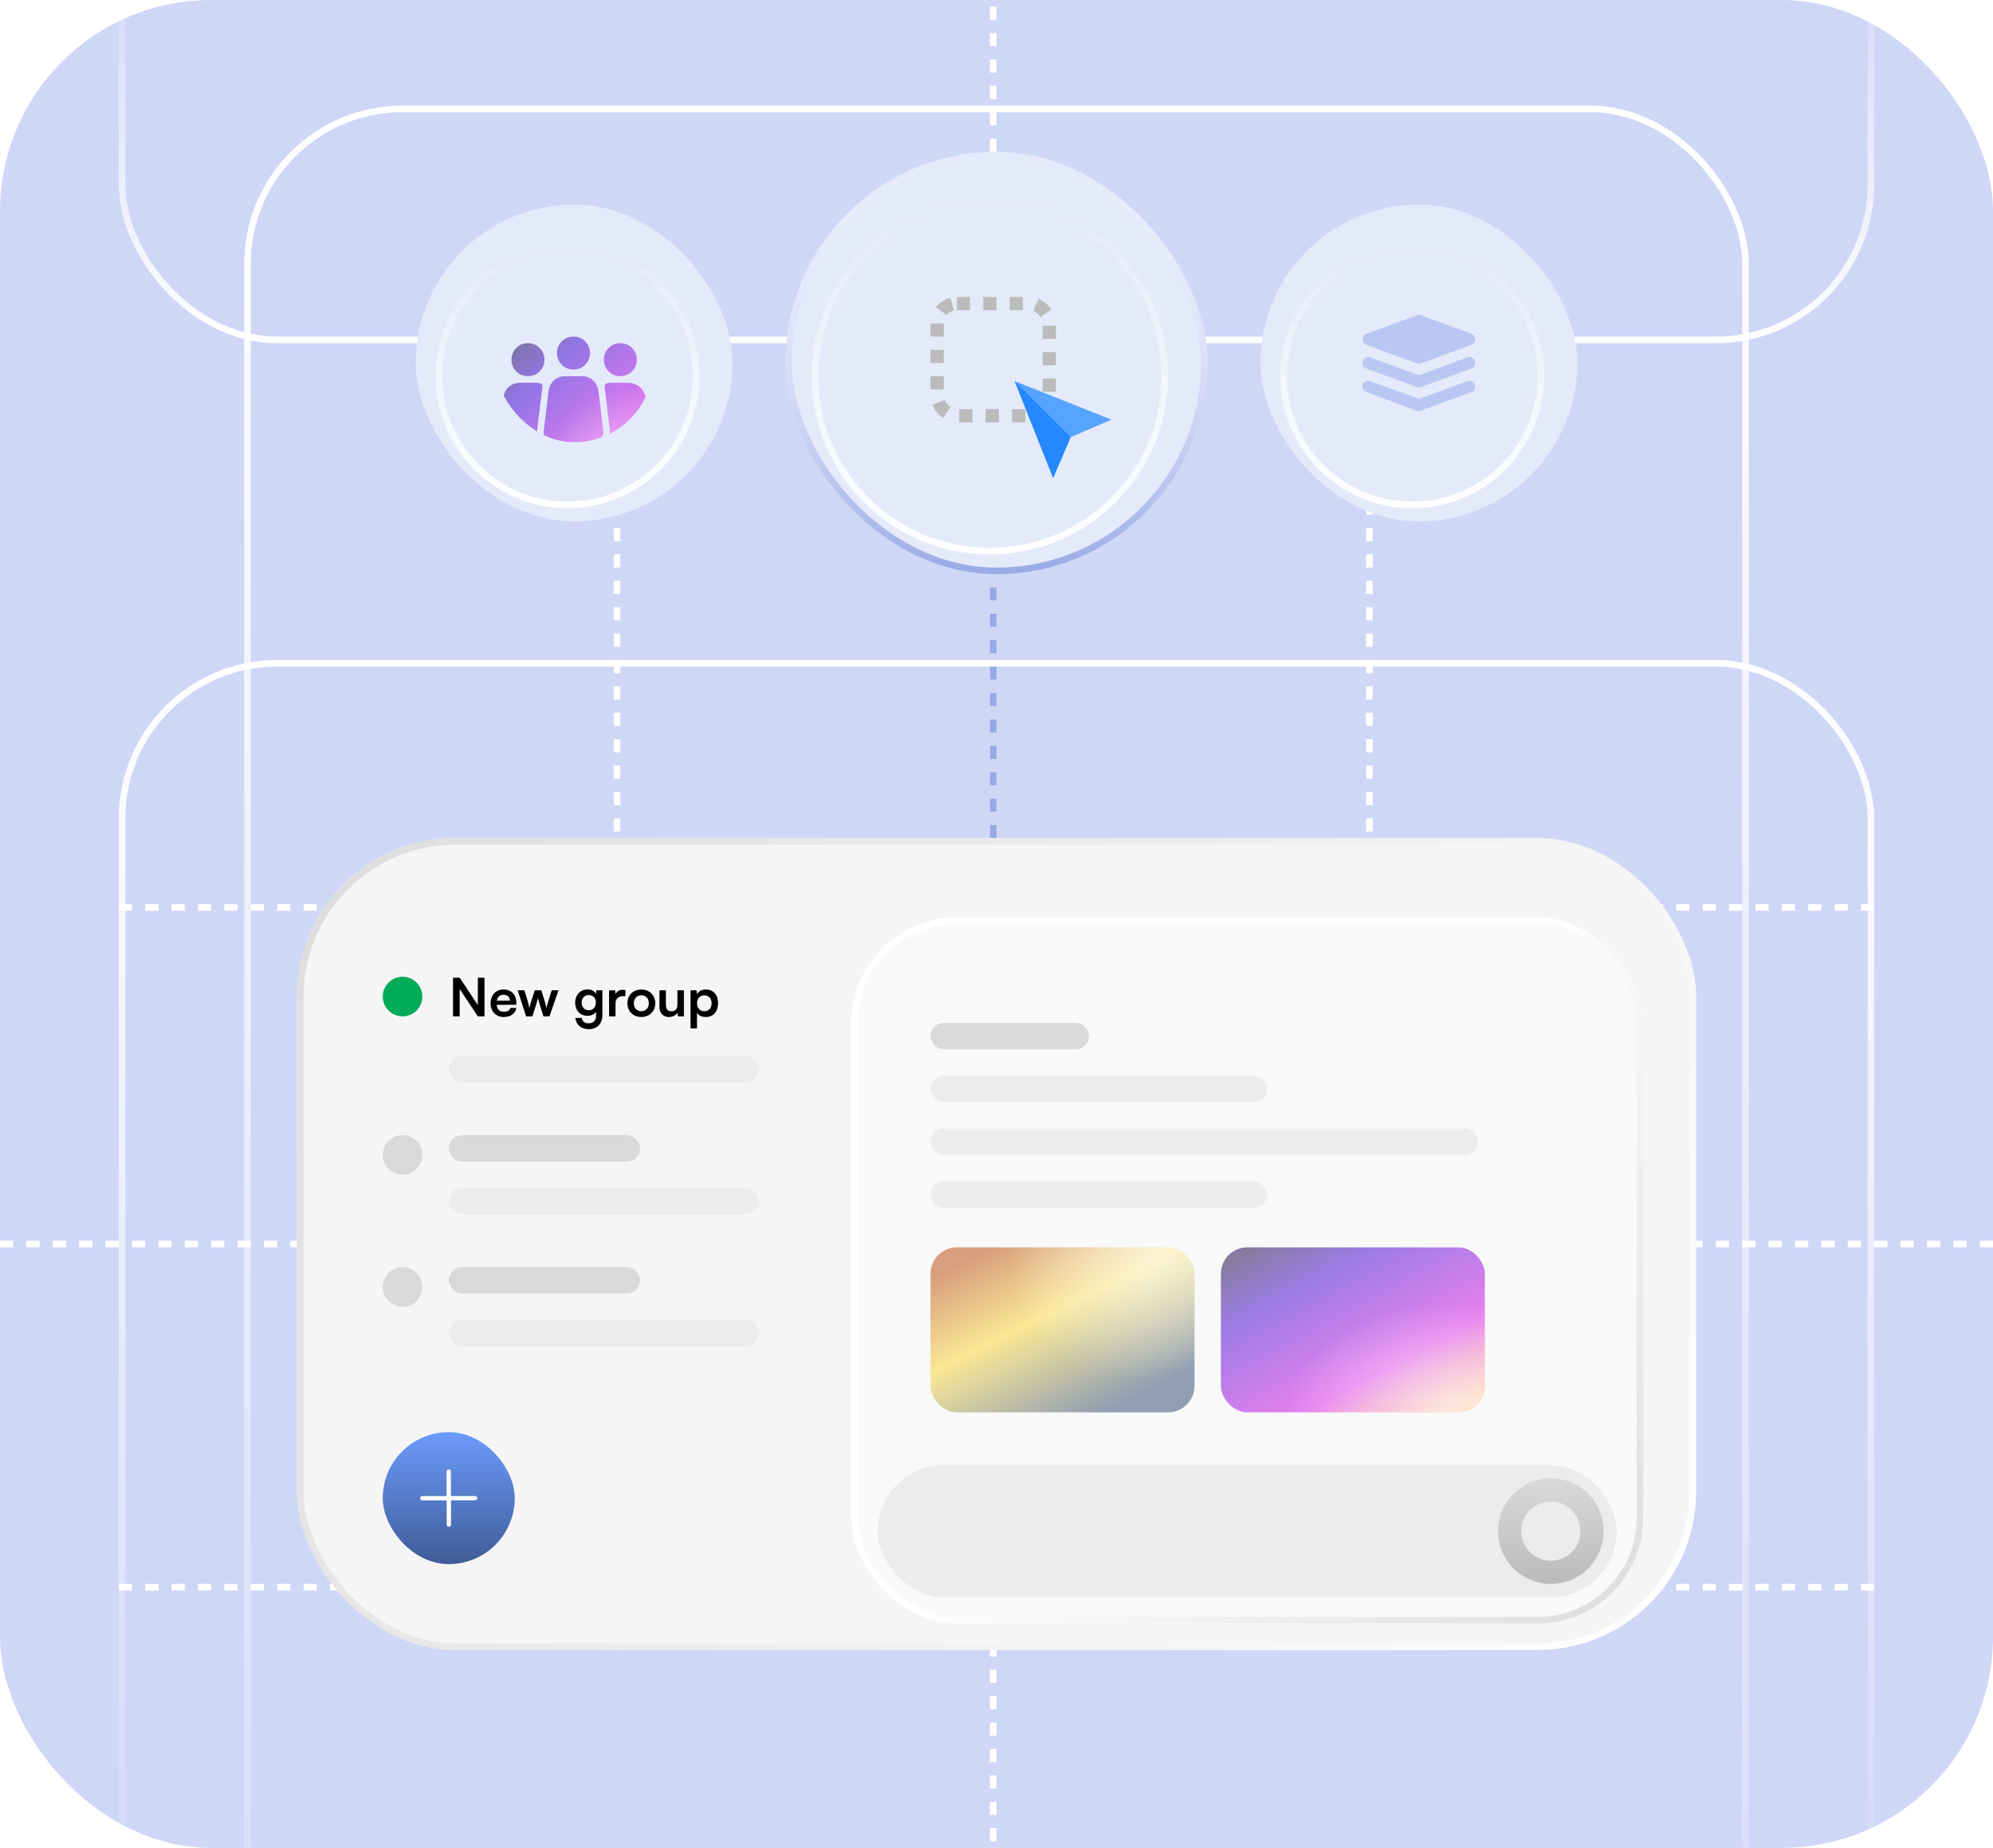 <svg width="302" height="280" viewBox="0 0 302 280" fill="none" xmlns="http://www.w3.org/2000/svg">
<g clip-path="url(#clip0_18942_6035)">
<rect width="302" height="280" rx="32" fill="#CED7F6"/>
<line x1="302" y1="188.5" x2="-4.37112e-08" y2="188.5" stroke="white" stroke-dasharray="2 2"/>
<line x1="150.5" y1="291" x2="150.5" y2="-11" stroke="white" stroke-dasharray="2 2"/>
<line x1="150.5" y1="127" x2="150.5" y2="85" stroke="#98AAE5" stroke-dasharray="2 2"/>
<line x1="207.5" y1="250" x2="207.5" y2="52" stroke="white" stroke-dasharray="2 2"/>
<line x1="93.5" y1="250" x2="93.5" y2="52" stroke="white" stroke-dasharray="2 2"/>
<line x1="284" y1="240.5" x2="18" y2="240.5" stroke="white" stroke-dasharray="2 2"/>
<line x1="284" y1="137.5" x2="18" y2="137.5" stroke="white" stroke-dasharray="2 2"/>
<rect x="18.5" y="100.5" width="265" height="200" rx="23.5" stroke="url(#paint0_linear_18942_6035)"/>
<rect x="18.5" y="-148.5" width="265" height="200" rx="23.5" stroke="url(#paint1_linear_18942_6035)"/>
<rect x="37.5" y="16.5" width="227" height="338" rx="23.5" stroke="url(#paint2_linear_18942_6035)"/>
<g clip-path="url(#clip1_18942_6035)">
<rect x="45" y="127" width="212" height="123" rx="24" fill="#F5F5F5"/>
<g filter="url(#filter0_d_18942_6035)">
<rect x="129" y="135" width="120" height="107" rx="16" fill="#F9F9F9"/>
<rect x="129.5" y="135.5" width="119" height="106" rx="15.5" stroke="url(#paint3_linear_18942_6035)"/>
<rect x="141" y="151" width="24" height="4" rx="2" fill="#D9D9D9"/>
<rect x="141" y="159" width="51" height="4" rx="2" fill="#ECECEC"/>
<rect x="141" y="167" width="83" height="4" rx="2" fill="#ECECEC"/>
<rect x="141" y="175" width="51" height="4" rx="2" fill="#ECECEC"/>
<rect x="141" y="185" width="40" height="25" rx="4" fill="url(#paint4_linear_18942_6035)" fill-opacity="0.5"/>
<rect x="141" y="185" width="40" height="25" rx="4" fill="url(#paint5_radial_18942_6035)" fill-opacity="0.6"/>
<rect x="185" y="185" width="40" height="25" rx="4" fill="url(#paint6_linear_18942_6035)" fill-opacity="0.5"/>
<rect x="185" y="185" width="40" height="25" rx="4" fill="url(#paint7_radial_18942_6035)" fill-opacity="0.6"/>
<rect x="133" y="218" width="112" height="20" rx="10" fill="#ECECEC"/>
<path d="M243 228C243 232.418 239.418 236 235 236C230.582 236 227 232.418 227 228C227 223.582 230.582 220 235 220C239.418 220 243 223.582 243 228ZM230.51 228C230.51 230.479 232.521 232.49 235 232.49C237.479 232.49 239.49 230.479 239.49 228C239.49 225.521 237.479 223.51 235 223.51C232.521 223.51 230.51 225.521 230.51 228Z" fill="url(#paint8_linear_18942_6035)"/>
</g>
<circle cx="61" cy="151" r="3" fill="#01AB57"/>
<path d="M69.656 154H68.648V148.152H69.664L72.408 152.296V148.152H73.416V154H72.408L69.656 149.856V154ZM76.335 154.104C75.159 154.104 74.335 153.248 74.335 152.024C74.335 150.784 75.142 149.928 76.302 149.928C77.487 149.928 78.239 150.72 78.239 151.952V152.248L75.263 152.256C75.335 152.952 75.703 153.304 76.35 153.304C76.886 153.304 77.239 153.096 77.35 152.72H78.254C78.087 153.584 77.367 154.104 76.335 154.104ZM76.311 150.728C75.734 150.728 75.382 151.04 75.287 151.632H77.27C77.27 151.088 76.894 150.728 76.311 150.728ZM79.72 154L78.44 150.048H79.456L79.976 151.744C80.064 152.056 80.144 152.4 80.216 152.768C80.288 152.384 80.36 152.136 80.488 151.744L81.032 150.048H82.024L82.552 151.744C82.6 151.904 82.76 152.496 82.808 152.76C82.872 152.464 83 151.992 83.072 151.744L83.6 150.048H84.632L83.264 154H82.352L81.808 152.288C81.648 151.768 81.56 151.392 81.528 151.192C81.488 151.376 81.416 151.656 81.216 152.304L80.672 154H79.72ZM87.155 151.936C87.155 150.784 87.907 149.92 89.035 149.92C89.627 149.92 90.091 150.168 90.323 150.592L90.379 150.048H91.283V153.8C91.283 155.12 90.491 155.944 89.211 155.944C88.075 155.944 87.299 155.296 87.179 154.24H88.155C88.219 154.752 88.611 155.056 89.211 155.056C89.883 155.056 90.315 154.632 90.315 153.976V153.32C90.067 153.688 89.579 153.92 89.011 153.92C87.891 153.92 87.155 153.08 87.155 151.936ZM88.139 151.912C88.139 152.576 88.563 153.072 89.203 153.072C89.875 153.072 90.291 152.6 90.291 151.912C90.291 151.24 89.883 150.776 89.203 150.776C88.555 150.776 88.139 151.264 88.139 151.912ZM94.773 150.032V150.936H94.413C93.709 150.936 93.269 151.312 93.269 152.08V154H92.293V150.056H93.213L93.269 150.632C93.437 150.24 93.813 149.976 94.341 149.976C94.477 149.976 94.613 149.992 94.773 150.032ZM95.069 152.016C95.069 150.784 95.957 149.936 97.181 149.936C98.405 149.936 99.293 150.784 99.293 152.016C99.293 153.248 98.405 154.096 97.181 154.096C95.957 154.096 95.069 153.248 95.069 152.016ZM96.045 152.016C96.045 152.736 96.509 153.224 97.181 153.224C97.853 153.224 98.317 152.736 98.317 152.016C98.317 151.296 97.853 150.808 97.181 150.808C96.509 150.808 96.045 151.296 96.045 152.016ZM102.653 150.048H103.629V154H102.725L102.653 153.472C102.413 153.848 101.901 154.104 101.373 154.104C100.461 154.104 99.925 153.488 99.925 152.52V150.048H100.901V152.176C100.901 152.928 101.197 153.232 101.741 153.232C102.357 153.232 102.653 152.872 102.653 152.12V150.048ZM104.637 155.832V150.048H105.541L105.605 150.648C105.845 150.192 106.365 149.928 106.965 149.928C108.077 149.928 108.813 150.736 108.813 151.976C108.813 153.208 108.141 154.104 106.965 154.104C106.373 154.104 105.861 153.872 105.613 153.472V155.832H104.637ZM105.621 152.024C105.621 152.736 106.061 153.224 106.733 153.224C107.421 153.224 107.829 152.728 107.829 152.024C107.829 151.32 107.421 150.816 106.733 150.816C106.061 150.816 105.621 151.312 105.621 152.024Z" fill="black"/>
<rect x="68" y="160" width="47" height="4" rx="2" fill="#ECECEC"/>
<circle cx="61" cy="175" r="3" fill="#D9D9D9"/>
<rect x="68" y="172" width="29" height="4" rx="2" fill="#D9D9D9"/>
<rect x="68" y="180" width="47" height="4" rx="2" fill="#ECECEC"/>
<circle cx="61" cy="195" r="3" fill="#D9D9D9"/>
<rect x="68" y="192" width="29" height="4" rx="2" fill="#D9D9D9"/>
<rect x="68" y="200" width="47" height="4" rx="2" fill="#ECECEC"/>
<rect x="58" y="217" width="20" height="20" rx="10" fill="url(#paint9_linear_18942_6035)"/>
<g clip-path="url(#clip2_18942_6035)">
<path d="M72.01 226.685H68.329V222.99C68.329 222.818 68.186 222.66 68 222.66C67.828 222.66 67.671 222.803 67.671 222.99V226.685H63.99C63.818 226.685 63.66 226.828 63.66 227.014C63.66 227.186 63.803 227.344 63.99 227.344H67.685V231.01C67.685 231.182 67.828 231.34 68.014 231.34C68.186 231.34 68.344 231.197 68.344 231.01V227.329H72.01C72.182 227.329 72.34 227.186 72.34 227C72.34 226.828 72.182 226.685 72.01 226.685Z" fill="white"/>
</g>
</g>
<rect x="45.5" y="127.5" width="211" height="122" rx="23.5" stroke="url(#paint10_linear_18942_6035)"/>
<g clip-path="url(#clip3_18942_6035)">
<rect x="119" y="23" width="64" height="64" rx="32" fill="#E5EAFA"/>
<g filter="url(#filter1_d_18942_6035)">
<circle cx="151" cy="55" r="27" fill="#E5EAFA"/>
<circle cx="151" cy="55" r="26.5" stroke="url(#paint11_linear_18942_6035)"/>
</g>
<rect x="142" y="46" width="17" height="17" rx="3" stroke="#BBBBBB" stroke-width="2" stroke-dasharray="2 2"/>
<g clip-path="url(#clip4_18942_6035)">
<path d="M153.75 57.75L159.584 72.422L162.235 66.235L168.422 63.584L153.75 57.75Z" fill="#57A4FF"/>
<path d="M159.584 72.422L162.235 66.235L153.75 57.75L159.584 72.422Z" fill="#2488FF"/>
</g>
</g>
<rect x="119.5" y="23.5" width="63" height="63" rx="31.5" stroke="url(#paint12_linear_18942_6035)"/>
<g clip-path="url(#clip5_18942_6035)">
<rect x="191" y="31" width="48" height="48" rx="24" fill="#E5EAFA"/>
<g filter="url(#filter2_d_18942_6035)">
<circle cx="215" cy="55" r="20" fill="#E5EAFA"/>
<circle cx="215" cy="55" r="19.5" stroke="url(#paint13_linear_18942_6035)"/>
</g>
<path d="M223.489 58.277C223.318 57.813 222.803 57.573 222.339 57.745L215.005 60.434L207.672 57.745C207.66 57.742 207.652 57.739 207.64 57.733C207.172 57.573 206.661 57.819 206.498 58.289C206.338 58.757 206.584 59.268 207.054 59.428L214.695 62.235C214.896 62.309 215.115 62.309 215.313 62.235L222.954 59.428C223.421 59.259 223.658 58.742 223.489 58.277ZM223.489 54.689C223.318 54.225 222.803 53.985 222.339 54.157L215.005 56.849L207.672 54.157C207.66 54.154 207.652 54.151 207.64 54.148C207.172 53.985 206.661 54.233 206.498 54.701C206.338 55.168 206.584 55.68 207.054 55.843L214.695 58.647C214.896 58.721 215.115 58.721 215.313 58.647L222.954 55.843C223.421 55.671 223.658 55.157 223.489 54.689ZM222.957 50.569L215.316 47.764C215.115 47.693 214.896 47.693 214.695 47.764L207.054 50.569C206.699 50.699 206.465 51.036 206.468 51.411C206.465 51.787 206.699 52.124 207.054 52.255L214.695 55.059C214.896 55.13 215.115 55.13 215.316 55.059L222.957 52.255C223.208 52.166 223.404 51.968 223.495 51.719C223.664 51.252 223.424 50.737 222.957 50.569ZM207.054 52.255L214.695 55.059C214.896 55.13 215.115 55.13 215.316 55.059L222.957 52.255C223.208 52.166 223.404 51.968 223.495 51.719C223.664 51.252 223.424 50.737 222.957 50.569L215.316 47.764C215.115 47.693 214.896 47.693 214.695 47.764L207.054 50.569C206.699 50.699 206.465 51.036 206.468 51.411C206.465 51.787 206.699 52.124 207.054 52.255ZM222.339 54.157L215.005 56.849L207.672 54.157C207.66 54.154 207.652 54.151 207.64 54.148C207.172 53.985 206.661 54.233 206.498 54.701C206.338 55.168 206.584 55.68 207.054 55.843L214.695 58.647C214.896 58.721 215.115 58.721 215.313 58.647L222.954 55.843C223.421 55.671 223.658 55.157 223.489 54.689C223.318 54.225 222.803 53.985 222.339 54.157ZM222.339 57.745L215.005 60.434L207.672 57.745C207.66 57.742 207.652 57.739 207.64 57.733C207.172 57.573 206.661 57.819 206.498 58.289C206.338 58.757 206.584 59.268 207.054 59.428L214.695 62.235C214.896 62.309 215.115 62.309 215.313 62.235L222.954 59.428C223.421 59.259 223.658 58.742 223.489 58.277C223.318 57.813 222.803 57.573 222.339 57.745ZM207.054 52.255L214.695 55.059C214.896 55.13 215.115 55.13 215.316 55.059L222.957 52.255C223.208 52.166 223.404 51.968 223.495 51.719C223.664 51.252 223.424 50.737 222.957 50.569L215.316 47.764C215.115 47.693 214.896 47.693 214.695 47.764L207.054 50.569C206.699 50.699 206.465 51.036 206.468 51.411C206.465 51.787 206.699 52.124 207.054 52.255ZM222.339 54.157L215.005 56.849L207.672 54.157C207.66 54.154 207.652 54.151 207.64 54.148C207.172 53.985 206.661 54.233 206.498 54.701C206.338 55.168 206.584 55.68 207.054 55.843L214.695 58.647C214.896 58.721 215.115 58.721 215.313 58.647L222.954 55.843C223.421 55.671 223.658 55.157 223.489 54.689C223.318 54.225 222.803 53.985 222.339 54.157ZM222.339 57.745L215.005 60.434L207.672 57.745C207.66 57.742 207.652 57.739 207.64 57.733C207.172 57.573 206.661 57.819 206.498 58.289C206.338 58.757 206.584 59.268 207.054 59.428L214.695 62.235C214.896 62.309 215.115 62.309 215.313 62.235L222.954 59.428C223.421 59.259 223.658 58.742 223.489 58.277C223.318 57.813 222.803 57.573 222.339 57.745Z" fill="#BAC7F2"/>
</g>
<g clip-path="url(#clip6_18942_6035)">
<rect x="63" y="31" width="48" height="48" rx="24" fill="#E5EAFA"/>
<g filter="url(#filter3_d_18942_6035)">
<circle cx="87" cy="55" r="20" fill="#E5EAFA"/>
<circle cx="87" cy="55" r="19.5" stroke="url(#paint14_linear_18942_6035)"/>
</g>
<g clip-path="url(#clip7_18942_6035)">
<g clip-path="url(#clip8_18942_6035)">
<path d="M80.002 57C81.402 57 82.502 55.9 82.502 54.5C82.502 53.1 81.402 52 80.002 52C78.602 52 77.502 53.1 77.502 54.5C77.502 55.9 78.602 57 80.002 57ZM94.002 57C95.402 57 96.502 55.9 96.502 54.5C96.502 53.1 95.402 52 94.002 52C92.602 52 91.502 53.1 91.502 54.5C91.502 55.9 92.602 57 94.002 57ZM86.902 56C88.302 56 89.402 54.9 89.402 53.5C89.402 52.1 88.302 51 86.902 51C85.502 51 84.402 52.1 84.402 53.5C84.402 54.9 85.502 56 86.902 56ZM82.191 67.341C82.122 67.254 82.065 67.158 81.999 67.069C81.574 66.499 81.402 65.843 81.402 65.1L82.102 59.3C82.102 59.1 82.202 58.9 82.202 58.7C82.202 58.665 82.202 58.617 82.202 58.565C82.202 58.395 82.139 58.196 81.986 58.121C81.924 58.092 81.869 58.088 81.802 58.069C81.556 58 81.379 58 81.202 58H78.802C77.502 58 76.402 58.9 76.302 60.2L75.702 65.3C75.61 65.668 75.772 66.12 76.031 66.424C76.076 66.476 76.12 66.53 76.163 66.584C76.501 67.015 77.034 67.422 77.076 67.969L77.502 73.5C77.502 73.8 77.702 74 78.002 74H82.002C82.302 74 82.502 73.8 82.502 73.5L82.902 68.1C82.902 67.747 82.451 67.639 82.218 67.374C82.209 67.363 82.2 67.352 82.191 67.341ZM91.402 65.2L90.702 59.4C90.602 58 89.502 57 88.202 57H85.602C84.302 57 83.202 58 83.102 59.4L82.402 65.2C82.302 65.7 82.502 66.2 82.802 66.5C83.261 66.959 83.842 67.499 83.894 68.147L84.402 74.5C84.402 74.8 84.602 75 84.902 75H88.902C89.202 75 89.402 74.8 89.402 74.5L89.918 68.045C89.965 67.455 90.555 67.036 90.938 66.584C90.987 66.527 91.03 66.474 91.078 66.417C91.334 66.113 91.493 65.656 91.402 65.2ZM98.402 65.3L97.802 60.2C97.602 58.9 96.502 58 95.202 58H92.702C92.402 58 92.102 58 91.902 58.1C91.864 58.119 91.826 58.141 91.79 58.167C91.464 58.405 91.702 58.896 91.702 59.3L92.402 65.1C92.502 65.9 92.202 66.6 91.702 67.2C91.602 67.3 91.502 67.4 91.302 67.6C91.202 67.7 91.102 67.9 91.102 68L91.502 73.5C91.502 73.8 91.702 74 92.002 74H96.002C96.302 74 96.502 73.8 96.502 73.5L96.921 68.046C96.967 67.456 97.556 67.036 97.938 66.584C97.987 66.527 98.03 66.475 98.076 66.416C98.319 66.113 98.402 65.665 98.402 65.3Z" fill="url(#paint15_linear_18942_6035)" fill-opacity="0.5"/>
<path d="M80.002 57C81.402 57 82.502 55.9 82.502 54.5C82.502 53.1 81.402 52 80.002 52C78.602 52 77.502 53.1 77.502 54.5C77.502 55.9 78.602 57 80.002 57ZM94.002 57C95.402 57 96.502 55.9 96.502 54.5C96.502 53.1 95.402 52 94.002 52C92.602 52 91.502 53.1 91.502 54.5C91.502 55.9 92.602 57 94.002 57ZM86.902 56C88.302 56 89.402 54.9 89.402 53.5C89.402 52.1 88.302 51 86.902 51C85.502 51 84.402 52.1 84.402 53.5C84.402 54.9 85.502 56 86.902 56ZM82.191 67.341C82.122 67.254 82.065 67.158 81.999 67.069C81.574 66.499 81.402 65.843 81.402 65.1L82.102 59.3C82.102 59.1 82.202 58.9 82.202 58.7C82.202 58.665 82.202 58.617 82.202 58.565C82.202 58.395 82.139 58.196 81.986 58.121C81.924 58.092 81.869 58.088 81.802 58.069C81.556 58 81.379 58 81.202 58H78.802C77.502 58 76.402 58.9 76.302 60.2L75.702 65.3C75.61 65.668 75.772 66.12 76.031 66.424C76.076 66.476 76.12 66.53 76.163 66.584C76.501 67.015 77.034 67.422 77.076 67.969L77.502 73.5C77.502 73.8 77.702 74 78.002 74H82.002C82.302 74 82.502 73.8 82.502 73.5L82.902 68.1C82.902 67.747 82.451 67.639 82.218 67.374C82.209 67.363 82.2 67.352 82.191 67.341ZM91.402 65.2L90.702 59.4C90.602 58 89.502 57 88.202 57H85.602C84.302 57 83.202 58 83.102 59.4L82.402 65.2C82.302 65.7 82.502 66.2 82.802 66.5C83.261 66.959 83.842 67.499 83.894 68.147L84.402 74.5C84.402 74.8 84.602 75 84.902 75H88.902C89.202 75 89.402 74.8 89.402 74.5L89.918 68.045C89.965 67.455 90.555 67.036 90.938 66.584C90.987 66.527 91.03 66.474 91.078 66.417C91.334 66.113 91.493 65.656 91.402 65.2ZM98.402 65.3L97.802 60.2C97.602 58.9 96.502 58 95.202 58H92.702C92.402 58 92.102 58 91.902 58.1C91.864 58.119 91.826 58.141 91.79 58.167C91.464 58.405 91.702 58.896 91.702 59.3L92.402 65.1C92.502 65.9 92.202 66.6 91.702 67.2C91.602 67.3 91.502 67.4 91.302 67.6C91.202 67.7 91.102 67.9 91.102 68L91.502 73.5C91.502 73.8 91.702 74 92.002 74H96.002C96.302 74 96.502 73.8 96.502 73.5L96.921 68.046C96.967 67.456 97.556 67.036 97.938 66.584C97.987 66.527 98.03 66.475 98.076 66.416C98.319 66.113 98.402 65.665 98.402 65.3Z" fill="url(#paint16_radial_18942_6035)" fill-opacity="0.6"/>
</g>
</g>
</g>
</g>
<defs>
<filter id="filter0_d_18942_6035" x="119" y="129" width="140" height="127" filterUnits="userSpaceOnUse" color-interpolation-filters="sRGB">
<feFlood flood-opacity="0" result="BackgroundImageFix"/>
<feColorMatrix in="SourceAlpha" type="matrix" values="0 0 0 0 0 0 0 0 0 0 0 0 0 0 0 0 0 0 127 0" result="hardAlpha"/>
<feOffset dy="4"/>
<feGaussianBlur stdDeviation="5"/>
<feComposite in2="hardAlpha" operator="out"/>
<feColorMatrix type="matrix" values="0 0 0 0 0 0 0 0 0 0 0 0 0 0 0 0 0 0 0.12 0"/>
<feBlend mode="normal" in2="BackgroundImageFix" result="effect1_dropShadow_18942_6035"/>
<feBlend mode="normal" in="SourceGraphic" in2="effect1_dropShadow_18942_6035" result="shape"/>
</filter>
<filter id="filter1_d_18942_6035" x="118" y="25" width="64" height="64" filterUnits="userSpaceOnUse" color-interpolation-filters="sRGB">
<feFlood flood-opacity="0" result="BackgroundImageFix"/>
<feColorMatrix in="SourceAlpha" type="matrix" values="0 0 0 0 0 0 0 0 0 0 0 0 0 0 0 0 0 0 127 0" result="hardAlpha"/>
<feOffset dx="-1" dy="2"/>
<feGaussianBlur stdDeviation="2.5"/>
<feComposite in2="hardAlpha" operator="out"/>
<feColorMatrix type="matrix" values="0 0 0 0 0 0 0 0 0 0 0 0 0 0 0 0 0 0 0.15 0"/>
<feBlend mode="normal" in2="BackgroundImageFix" result="effect1_dropShadow_18942_6035"/>
<feBlend mode="normal" in="SourceGraphic" in2="effect1_dropShadow_18942_6035" result="shape"/>
</filter>
<filter id="filter2_d_18942_6035" x="189" y="32" width="50" height="50" filterUnits="userSpaceOnUse" color-interpolation-filters="sRGB">
<feFlood flood-opacity="0" result="BackgroundImageFix"/>
<feColorMatrix in="SourceAlpha" type="matrix" values="0 0 0 0 0 0 0 0 0 0 0 0 0 0 0 0 0 0 127 0" result="hardAlpha"/>
<feOffset dx="-1" dy="2"/>
<feGaussianBlur stdDeviation="2.5"/>
<feComposite in2="hardAlpha" operator="out"/>
<feColorMatrix type="matrix" values="0 0 0 0 0 0 0 0 0 0 0 0 0 0 0 0 0 0 0.15 0"/>
<feBlend mode="normal" in2="BackgroundImageFix" result="effect1_dropShadow_18942_6035"/>
<feBlend mode="normal" in="SourceGraphic" in2="effect1_dropShadow_18942_6035" result="shape"/>
</filter>
<filter id="filter3_d_18942_6035" x="61" y="32" width="50" height="50" filterUnits="userSpaceOnUse" color-interpolation-filters="sRGB">
<feFlood flood-opacity="0" result="BackgroundImageFix"/>
<feColorMatrix in="SourceAlpha" type="matrix" values="0 0 0 0 0 0 0 0 0 0 0 0 0 0 0 0 0 0 127 0" result="hardAlpha"/>
<feOffset dx="-1" dy="2"/>
<feGaussianBlur stdDeviation="2.5"/>
<feComposite in2="hardAlpha" operator="out"/>
<feColorMatrix type="matrix" values="0 0 0 0 0 0 0 0 0 0 0 0 0 0 0 0 0 0 0.15 0"/>
<feBlend mode="normal" in2="BackgroundImageFix" result="effect1_dropShadow_18942_6035"/>
<feBlend mode="normal" in="SourceGraphic" in2="effect1_dropShadow_18942_6035" result="shape"/>
</filter>
<linearGradient id="paint0_linear_18942_6035" x1="151" y1="100" x2="151" y2="301" gradientUnits="userSpaceOnUse">
<stop stop-color="white"/>
<stop offset="1" stop-color="white" stop-opacity="0"/>
</linearGradient>
<linearGradient id="paint1_linear_18942_6035" x1="151" y1="-149" x2="151" y2="52" gradientUnits="userSpaceOnUse">
<stop offset="0.7" stop-color="white" stop-opacity="0"/>
<stop offset="1" stop-color="white"/>
</linearGradient>
<linearGradient id="paint2_linear_18942_6035" x1="151" y1="16" x2="151" y2="355" gradientUnits="userSpaceOnUse">
<stop stop-color="white"/>
<stop offset="1" stop-color="white" stop-opacity="0"/>
</linearGradient>
<linearGradient id="paint3_linear_18942_6035" x1="129" y1="135" x2="249" y2="242" gradientUnits="userSpaceOnUse">
<stop stop-color="white"/>
<stop offset="0.472" stop-color="white"/>
<stop offset="1" stop-color="#DDDDDD"/>
</linearGradient>
<linearGradient id="paint4_linear_18942_6035" x1="145.667" y1="187.292" x2="159.321" y2="214.222" gradientUnits="userSpaceOnUse">
<stop stop-color="#B94402"/>
<stop offset="0.428" stop-color="#FCD731"/>
<stop offset="1" stop-color="#284370"/>
</linearGradient>
<radialGradient id="paint5_radial_18942_6035" cx="0" cy="0" r="1" gradientUnits="userSpaceOnUse" gradientTransform="translate(175 185.833) rotate(153.625) scale(22.51 18.4)">
<stop stop-color="white"/>
<stop offset="1" stop-color="white" stop-opacity="0"/>
</radialGradient>
<linearGradient id="paint6_linear_18942_6035" x1="188.167" y1="185.937" x2="205.603" y2="217.801" gradientUnits="userSpaceOnUse">
<stop stop-color="#120048"/>
<stop offset="0.242" stop-color="#4100D2"/>
<stop offset="0.713" stop-color="#D605E4"/>
<stop offset="1" stop-color="#FF9954"/>
</linearGradient>
<radialGradient id="paint7_radial_18942_6035" cx="0" cy="0" r="1" gradientUnits="userSpaceOnUse" gradientTransform="translate(220 208.958) rotate(177.614) scale(25.022 15.681)">
<stop stop-color="white"/>
<stop offset="1" stop-color="white" stop-opacity="0"/>
</radialGradient>
<linearGradient id="paint8_linear_18942_6035" x1="235" y1="220" x2="235" y2="236" gradientUnits="userSpaceOnUse">
<stop stop-color="#D9D9D9"/>
<stop offset="1" stop-color="#BBBBBB"/>
</linearGradient>
<linearGradient id="paint9_linear_18942_6035" x1="68" y1="217" x2="68" y2="237" gradientUnits="userSpaceOnUse">
<stop stop-color="#6C9AFC"/>
<stop offset="1" stop-color="#405C96"/>
</linearGradient>
<linearGradient id="paint10_linear_18942_6035" x1="45" y1="127" x2="253.173" y2="256.169" gradientUnits="userSpaceOnUse">
<stop stop-color="#DDDDDD"/>
<stop offset="1" stop-color="white"/>
</linearGradient>
<linearGradient id="paint11_linear_18942_6035" x1="151" y1="28" x2="151" y2="82" gradientUnits="userSpaceOnUse">
<stop stop-color="white" stop-opacity="0"/>
<stop offset="1" stop-color="white"/>
</linearGradient>
<linearGradient id="paint12_linear_18942_6035" x1="151" y1="23" x2="151" y2="87" gradientUnits="userSpaceOnUse">
<stop stop-color="white" stop-opacity="0"/>
<stop offset="1" stop-color="#98AAE5"/>
</linearGradient>
<linearGradient id="paint13_linear_18942_6035" x1="215" y1="35" x2="215" y2="75" gradientUnits="userSpaceOnUse">
<stop stop-color="white" stop-opacity="0"/>
<stop offset="1" stop-color="white"/>
</linearGradient>
<linearGradient id="paint14_linear_18942_6035" x1="87" y1="35" x2="87" y2="75" gradientUnits="userSpaceOnUse">
<stop stop-color="white" stop-opacity="0"/>
<stop offset="1" stop-color="white"/>
</linearGradient>
<linearGradient id="paint15_linear_18942_6035" x1="77.475" y1="51.9" x2="97.288" y2="73.328" gradientUnits="userSpaceOnUse">
<stop stop-color="#120048"/>
<stop offset="0.242" stop-color="#4100D2"/>
<stop offset="0.713" stop-color="#D605E4"/>
<stop offset="1" stop-color="#FF9954"/>
</linearGradient>
<radialGradient id="paint16_radial_18942_6035" cx="0" cy="0" r="1" gradientUnits="userSpaceOnUse" gradientTransform="translate(95.561 74) rotate(175.973) scale(14.239 15.03)">
<stop stop-color="white"/>
<stop offset="1" stop-color="white" stop-opacity="0"/>
</radialGradient>
<clipPath id="clip0_18942_6035">
<rect width="302" height="280" rx="32" fill="white"/>
</clipPath>
<clipPath id="clip1_18942_6035">
<rect x="45" y="127" width="212" height="123" rx="24" fill="white"/>
</clipPath>
<clipPath id="clip2_18942_6035">
<rect width="9.167" height="9.167" fill="white" transform="translate(63.418 222.418)"/>
</clipPath>
<clipPath id="clip3_18942_6035">
<rect x="119" y="23" width="64" height="64" rx="32" fill="white"/>
</clipPath>
<clipPath id="clip4_18942_6035">
<rect width="16" height="16" fill="white" transform="translate(153 57)"/>
</clipPath>
<clipPath id="clip5_18942_6035">
<rect x="191" y="31" width="48" height="48" rx="24" fill="white"/>
</clipPath>
<clipPath id="clip6_18942_6035">
<rect x="63" y="31" width="48" height="48" rx="24" fill="white"/>
</clipPath>
<clipPath id="clip7_18942_6035">
<rect x="75" y="43" width="24" height="24" rx="12" fill="white"/>
</clipPath>
<clipPath id="clip8_18942_6035">
<rect width="24" height="24" fill="white" transform="translate(75 51)"/>
</clipPath>
</defs>
</svg>
